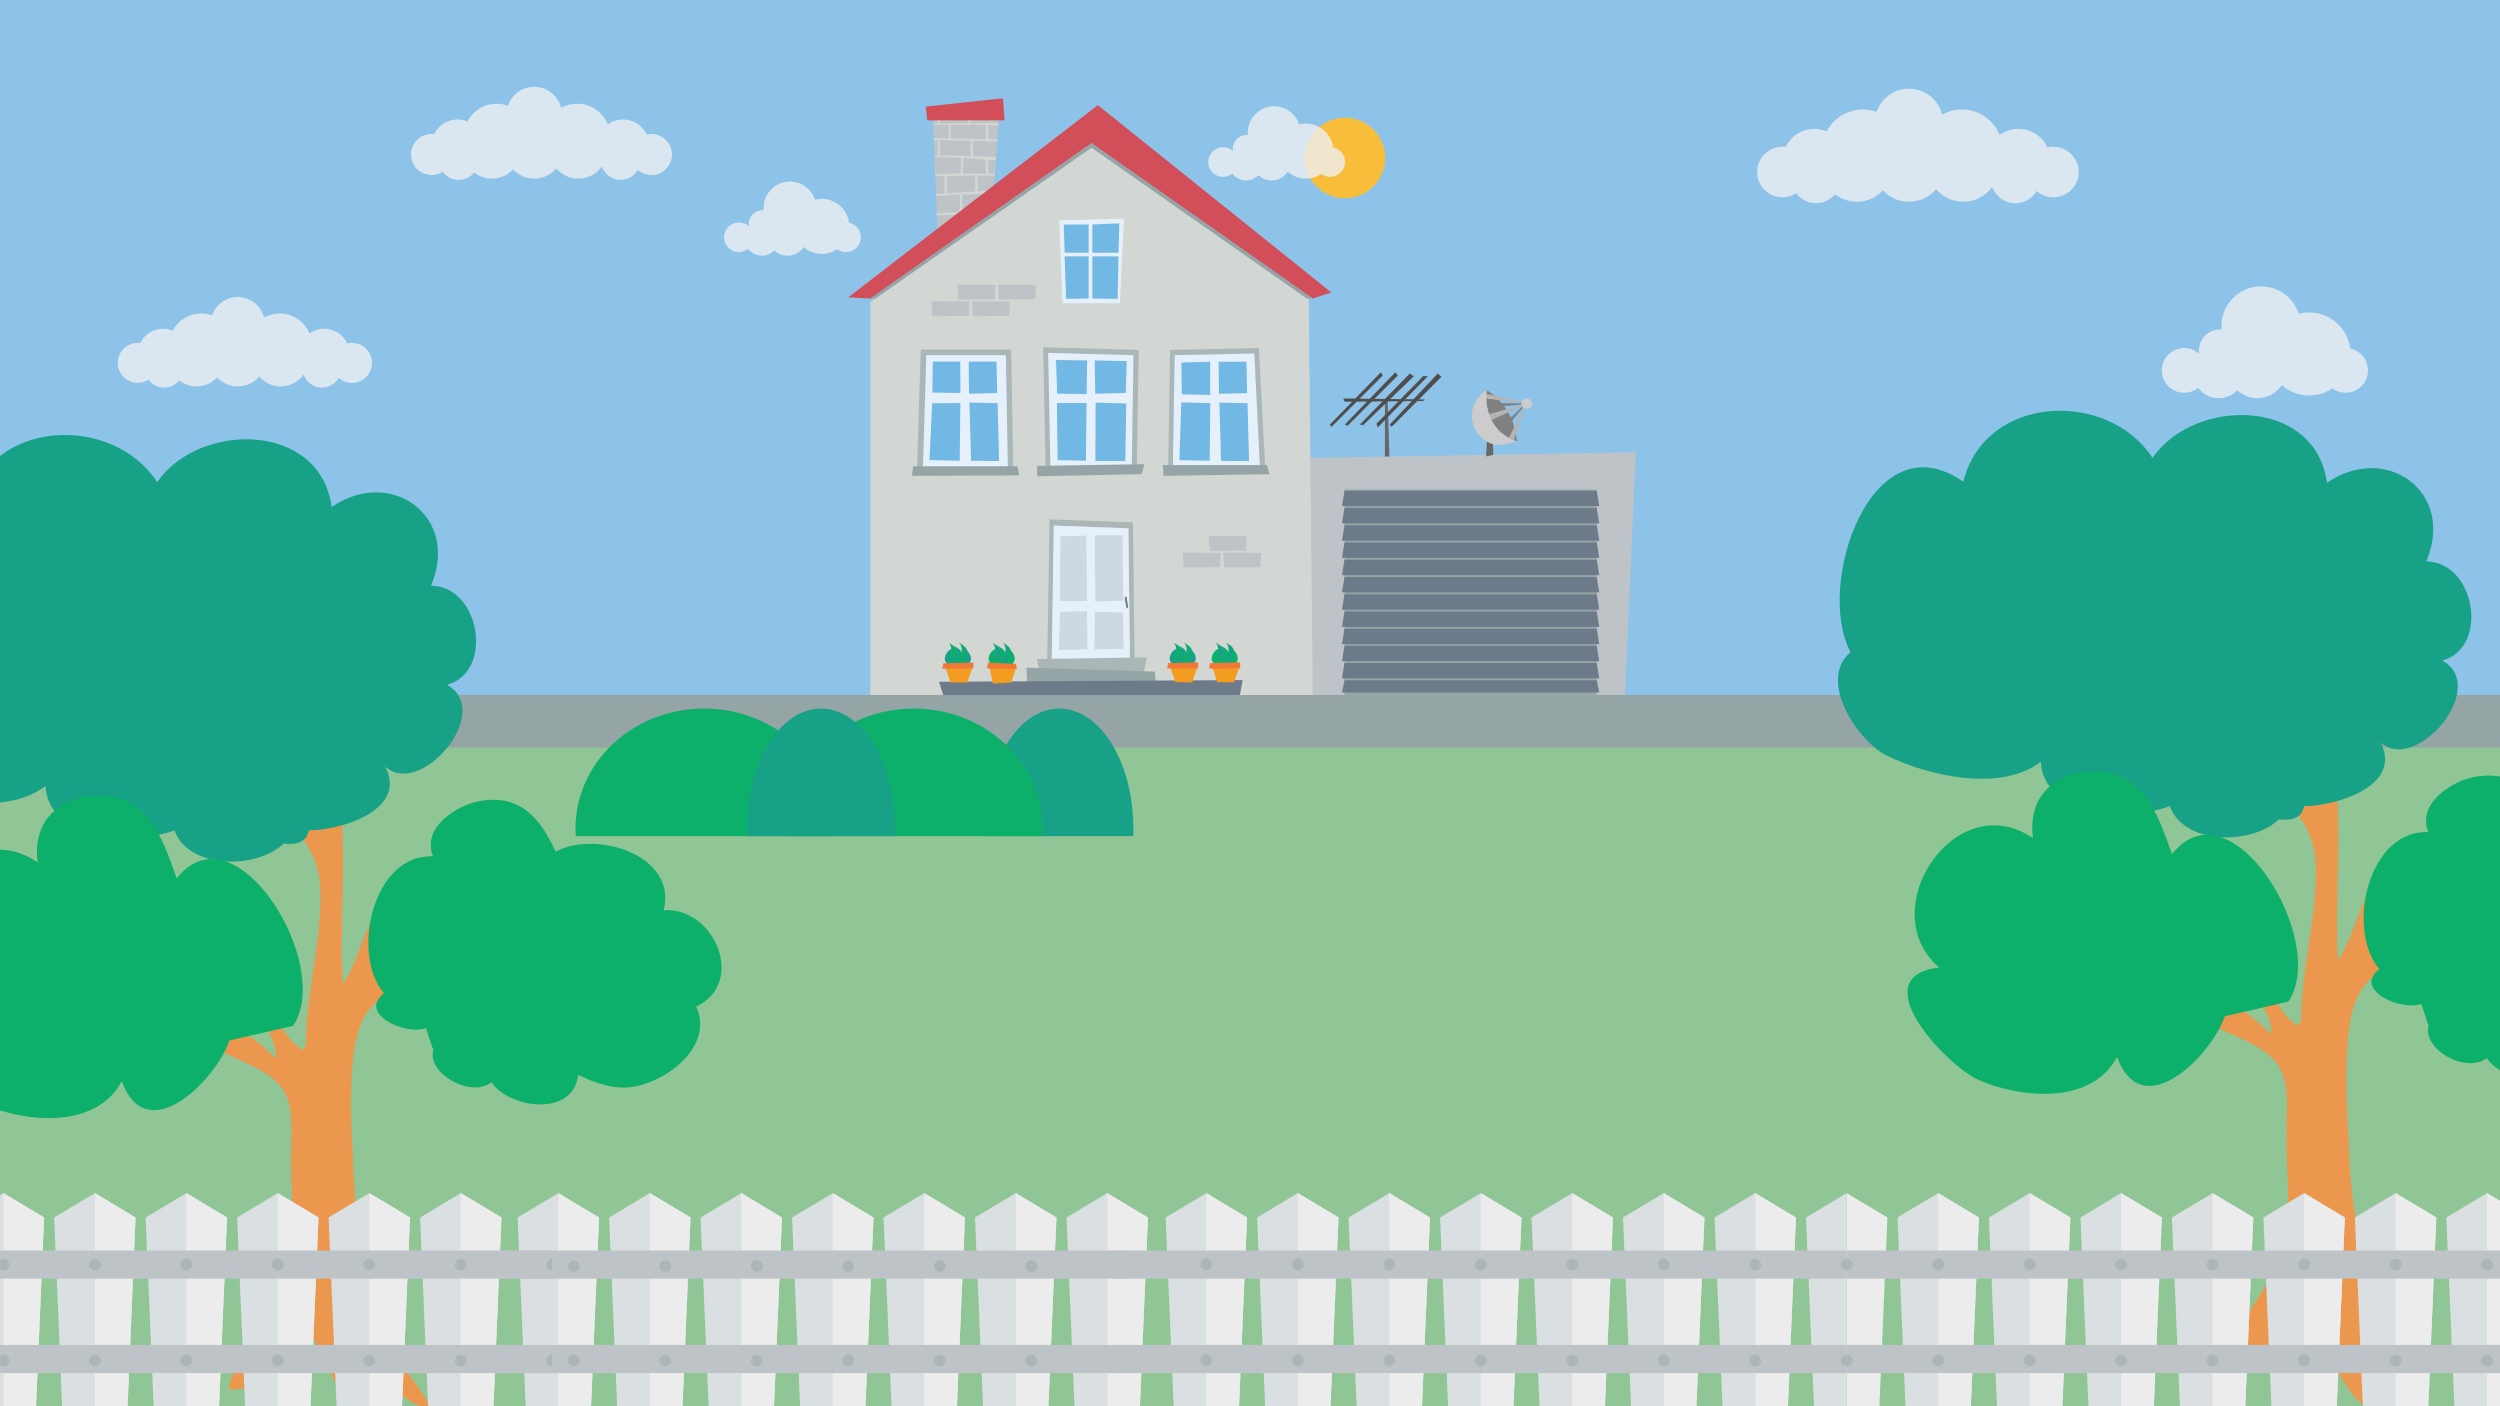 <?xml version="1.0" encoding="utf-8"?>
<!-- Generator: Adobe Illustrator 16.0.0, SVG Export Plug-In . SVG Version: 6.00 Build 0)  -->
<!DOCTYPE svg PUBLIC "-//W3C//DTD SVG 1.1//EN" "http://www.w3.org/Graphics/SVG/1.1/DTD/svg11.dtd">
<svg version="1.1" xmlns="http://www.w3.org/2000/svg" xmlns:xlink="http://www.w3.org/1999/xlink" x="0px" y="0px" width="1920px"
	 height="1080px" viewBox="0 0 1920 1080" enable-background="new 0 0 1920 1080" xml:space="preserve">
<g id="Layer_1">
</g>
<g id="Layer_2">
	<rect x="-8.278" y="-15.236" fill="#8DC2E9" width="1943.195" height="1119.112"/>
	<rect x="-8.278" y="544.32" fill="#90C695" width="1938.278" height="550.68"/>
	<g>
		<polygon fill="#676767" points="1067.334,359.81 1063.615,358.106 1063.615,307.203 1065.743,307.203 		"/>
		<polygon fill="#4E4E4E" points="1060.516,285.914 1062.022,288.377 1022.547,327.854 1021.36,326.03 		"/>
		<polygon fill="#4E4E4E" points="1071.602,285.914 1073.518,288.377 1034.871,327.022 1032.854,326.03 		"/>
		<polygon fill="#4E4E4E" points="1082.781,286.871 1085.763,288.994 1046.916,326.508 1044.346,326.03 		"/>
		<polygon fill="#4E4E4E" points="1093.117,288.786 1096.504,288.994 1058.075,328.29 1057.116,325.413 		"/>
		<polygon fill="#4E4E4E" points="1094.178,306.763 1092.899,307.968 1032.728,308.538 1031.666,306.032 		"/>
		<polygon fill="#4E4E4E" points="1104.188,286.871 1107.01,289.367 1068.725,327.854 1067.334,326.03 		"/>
	</g>
	<g>
		<polygon fill="#BDC3C7" points="1256.339,347.245 1001.971,351.716 1007.787,533.736 1248.033,533.736 		"/>
		<rect x="1032.559" y="375.998" fill="#95A5A6" width="193.75" height="157.738"/>
		<polygon fill="#6C7A89" points="1228.227,388.718 1030.643,388.718 1032.559,376.941 1226.309,376.941 		"/>
		<polygon fill="#6C7A89" points="1228.227,401.966 1030.643,401.966 1032.559,390.189 1226.309,390.189 		"/>
		<polygon fill="#6C7A89" points="1228.227,415.213 1030.643,415.213 1032.559,403.438 1226.309,403.438 		"/>
		<polygon fill="#6C7A89" points="1228.227,428.46 1030.643,428.46 1032.559,416.686 1226.309,416.686 		"/>
		<polygon fill="#6C7A89" points="1228.227,441.709 1030.643,441.709 1032.559,429.935 1226.309,429.935 		"/>
		<polygon fill="#6C7A89" points="1228.227,454.955 1030.643,454.955 1032.559,443.182 1226.309,443.182 		"/>
		<polygon fill="#6C7A89" points="1228.227,468.203 1030.643,468.203 1032.559,456.429 1226.309,456.429 		"/>
		<polygon fill="#6C7A89" points="1228.227,481.452 1030.643,481.452 1032.559,469.676 1226.309,469.676 		"/>
		<polygon fill="#6C7A89" points="1228.227,494.7 1030.643,494.7 1032.559,482.924 1226.309,482.924 		"/>
		<polygon fill="#6C7A89" points="1228.227,507.776 1030.643,507.776 1032.559,496 1226.309,496 		"/>
		<polygon fill="#6C7A89" points="1228.227,521.023 1030.643,521.023 1032.559,509.248 1226.309,509.248 		"/>
		<polygon fill="#6C7A89" points="1228.227,531.819 1030.643,531.819 1032.559,522.495 1226.309,522.495 		"/>
	</g>
	<g>
		<polygon fill="#818181" points="1170.638,311.873 1152.01,334.186 1149.184,331.127 1169.84,311.571 		"/>
		<path fill="none" d="M1141.72,299.602c0,0-4.714,29.667,23.179,39.506l-0.863,5.475l-14.603-1.291l-2.823-2.113l-4.707-2.082
			l-7.578-2.395l-8.2-12.992l7.775-19.381l6.495-6.1h1.382L1141.72,299.602z"/>
		<polygon fill="#818181" points="1170.921,309.809 1140.09,309.44 1140.828,313.064 1170.104,310.626 		"/>
		<polygon fill="#676767" points="1141.352,350.545 1146.783,349.324 1146.609,341.178 1141.902,339.096 		"/>
		<path fill="#818181" d="M1164.898,339.107c-1.59-27.944-23.179-39.506-23.179-39.506S1137.006,329.268,1164.898,339.107z"/>
		<polygon fill="#B4B4B4" points="1171.596,312.315 1162.118,339.096 1158.39,337.234 1170.744,312.315 		"/>
		<polygon fill="#B4B4B4" points="1140.421,318.934 1169.596,310.811 1169.932,311.373 1142.441,323.938 		"/>
		<polygon fill="#B4B4B4" points="1170.638,308.802 1140.5,302.306 1140.5,306.003 1169.999,309.44 		"/>
		<path fill="#CDCCCC" d="M1164.898,339.107c-27.893-9.839-23.179-39.506-23.179-39.506c-10.915,6.393-14.57,20.429-8.165,31.342
			c0.188,0.311,0.441,0.561,0.629,0.863c1.298,2.083,2.977,3.677,2.977,3.677c1.43,1.429,3.022,2.625,4.742,3.613l4.707,2.082
			C1152.523,342.993,1164.898,339.107,1164.898,339.107z"/>
		<path fill="#CDCCCC" d="M1176.6,310.05c0,2.235-1.813,4.047-4.044,4.047c-2.234,0-4.049-1.812-4.049-4.047
			c0-2.234,1.814-4.047,4.049-4.047C1174.787,306.003,1176.6,307.816,1176.6,310.05z"/>
	</g>
	<rect x="-8.278" y="533.736" fill="#95A5A6" width="1943.196" height="40.428"/>
	<g>
		<g>
			<defs>
				<polygon id="XMLID_1_" points="720.177,181.544 716.35,88.087 767.301,88.087 763.201,147.466 				"/>
			</defs>
			<use xlink:href="#XMLID_1_"  overflow="visible" fill="#BDC3C7"/>
			<clipPath id="XMLID_3_">
				<use xlink:href="#XMLID_1_"  overflow="visible"/>
			</clipPath>
			<g clip-path="url(#XMLID_3_)">
				<path fill="#D2D7D4" d="M734.31,164.945l4.593-3.255c0.438-1.917,0.24-4.27,0.268-5.636c0.036-1.608,0.309-4.825-0.57-6.683
					c0.292-0.007,0.59-0.03,0.879-0.039c5.742-0.114,11.434-0.14,17.306-0.314l3.727-2.642c-3.19,0.11-6.181,0.315-9.363,0.537
					c-0.008-2.322-0.239-4.675-0.26-7.001c-0.013-1.673,0.058-3.408-0.391-5.02c5.204-0.002,10.409-0.016,15.616-0.102
					c0.395-0.013,0.794-0.009,1.186-0.009v-1.586c-2.763,0.061-5.536,0.101-8.309,0.107c0.034-2.175,0-4.354-0.056-6.527
					c-0.037-1.324,0.047-2.79-0.274-4.107c2.892,0.16,5.782,0.227,8.64,0.149v-2.414c-6.664-0.133-13.342-0.133-20.011-0.423
					c-0.053-3.89,0.016-7.835-0.201-11.714c-0.005-0.076-0.044-0.114-0.064-0.178c6.793,0.13,13.528,0.485,20.277,0.958v-1.926
					c-2.669-0.208-5.351-0.356-8.037-0.43c-0.039-1.928-0.196-3.854-0.354-5.772c-0.131-1.586-0.131-3.226-0.433-4.796
					c2.948,0.083,5.884,0.17,8.824,0.249v-1.757c-6.813-0.342-13.821,0.166-20.408,0.136c-0.386,0-0.772,0-1.158,0
					c0-0.006,0.005-0.006,0.005-0.018c-0.168-1.269-0.347-2.536-0.436-3.808c-0.019-0.202-0.019-0.41-0.026-0.614h-1.774
					c-0.019,1.514,0.171,3.073,0.42,4.437c-7.397-0.021-14.814,0-22.208,0.308c0.025-0.088,0.058-0.182,0.048-0.289
					c-0.056-1.237-0.228-2.463-0.376-3.686c-0.029-0.255-0.056-0.509-0.085-0.771h-1.634c0.044,1.504,0.393,3.109,0.453,4.457
					c0.005,0.146,0.048,0.261,0.101,0.366c-1.293,0.063-2.581,0.142-3.874,0.214v0.508c4.138,0.196,8.29,0.217,12.444,0.144
					c-0.386,3.299-0.221,6.847-0.221,10.183c-4.091-0.102-8.18-0.137-12.223-0.008v1.641c1.304-0.013,2.608-0.085,3.784-0.085
					c-0.109,1.764,0.075,3.579,0.058,5.34c-0.016,2.173-0.157,4.345-0.147,6.52c-1.238,0.078-2.466,0.182-3.694,0.286v0.979
					c1.446-0.061,2.902-0.096,4.352-0.117c0.045,0.009,0.084,0.009,0.133,0c5.725-0.055,11.453,0.17,17.179,0.505
					c-0.137,1.464,0.152,3.197,0.07,4.644c-0.124,2.384-0.405,4.76-0.509,7.146c-0.006,0.079,0.02,0.148,0.035,0.217
					c-7.094,0.019-14.19,0.167-21.259,0.667v1.246c3.047,0.041,6.094,0.046,9.145,0.017c-0.24,2.134,0.112,4.482,0.065,6.605
					c-0.045,2.22-0.366,4.519-0.146,6.737c-3.019,0.245-6.046,0.489-9.064,0.706v1.374c6.885-0.175,13.783-0.905,20.659-1.177
					c-0.019,0.706,0.139,1.439,0.184,2.13c0.101,1.494,0.108,2.994,0.077,4.5c-0.04,1.499-0.16,2.999-0.33,4.491
					c-0.089,0.785-0.375,1.585-0.337,2.36c-6.758,0.261-13.512,0.708-20.253,1.188v1.564c3.449-0.257,6.905-0.437,10.368-0.566
					C729.306,164.996,731.708,164.962,734.31,164.945z M757.042,122.585c-0.17,1.362,0.07,2.846,0.101,4.19
					c0.049,2.178,0.038,4.356,0.07,6.533c-5.965,0.004-11.935-0.066-17.902-0.066c0.023-0.066,0.05-0.133,0.053-0.21
					c0.109-2.583,0.455-5.14,0.51-7.726c0.02-0.828,0.136-2.774-0.359-3.98c1.604,0.101,3.206,0.198,4.809,0.303
					C748.445,121.903,752.729,122.306,757.042,122.585z M744.835,95.804c4.18,0.056,8.367,0.17,12.553,0.285
					c-0.592,3.33,0.082,7.171,0.217,10.56c-4.199-0.083-8.381-0.067-12.493-0.083c-4.985-0.013-10.065-0.206-15.142-0.348
					c0.076-3.28,0.643-7.041-0.14-10.23C734.841,95.895,739.846,95.747,744.835,95.804z M721.537,119.52
					c0.163-3.683,0.899-8.221-0.29-11.78c6.604,0.222,13.195,0.272,19.805,0.266c1.561-0.005,3.107,0.042,4.655,0.072l-0.005,0.004
					c-0.79,3.796-0.216,7.978-0.143,11.832c-0.414-0.023-0.826-0.023-1.236-0.042C736.707,119.417,729.116,119.155,721.537,119.52z
					 M727.147,148.393c0.283-2.169,0.228-4.437,0.291-6.608c0.06-2.02,0.281-4.603-0.447-6.613c6.816-0.089,13.641-0.27,20.446-0.26
					c0.587,0,1.166-0.01,1.741-0.01c-0.373,1.949-0.214,4.061-0.236,6.018c-0.024,2.016-0.08,4.132,0.342,6.126
					c-2.621,0.176-5.229,0.344-7.792,0.445C736.696,147.666,731.917,148.019,727.147,148.393z"/>
			</g>
		</g>
		<polygon fill="#D2D7D4" points="838.308,110.006 668.421,231.994 668.421,533.736 1008.193,533.736 1005.149,229.04 		"/>
		<polygon fill="#D24E58" points="668.421,229.308 651.469,228.367 843.145,80.778 1022.36,224.534 1008.193,229.308 
			838.308,110.006 		"/>
		<polygon fill="#D24E58" points="770.229,75.479 711.019,81.867 712.097,92.436 771.553,92.436 		"/>
		<polygon fill="#95A5A6" points="668.421,229.308 672.243,229.308 838.308,113.444 1003.608,229.308 1008.193,229.308 
			838.308,110.006 		"/>
		<g>
			<polygon fill="#72B8E5" points="859.27,229.703 817.348,229.703 815.381,172.174 860.108,170.682 			"/>
			<path fill="#E5F0FA" d="M813.464,169.297l2.557,63.575h44.087l3.088-64.961L813.464,169.297z M858.978,194.096h-20.079v-21.705
				l20.783-0.858L858.978,194.096z M836.07,172.391v21.705h-18.433l-0.658-21.604L836.07,172.391z M817.637,196.924h18.433v32.383
				l-17.334,0.209L817.637,196.924z M838.899,229.308v-32.383h20.079l-0.626,32.593L838.899,229.308z"/>
		</g>
		<g>
			<polygon fill="#ABB7B7" points="778.244,363.202 704.133,364.831 707.125,268.519 776.562,268.519 			"/>
			<polygon fill="#72B8E5" points="774.025,359.098 708.75,360.585 711.391,272.762 772.544,272.762 			"/>
			<path fill="#E5F0FA" d="M772.544,272.762h-61.153l-2.641,87.824l65.275-1.488L772.544,272.762z M716.35,277.727h21.135
				l0.094,24.138l-21.499-0.402L716.35,277.727z M713.829,353.349l2.063-43.662l21.653-0.129l-0.477,44.275L713.829,353.349z
				 M767.301,354.076l-21.493-0.197l-1.323-44.709l21.66,0.388L767.301,354.076z M765.842,301.865l-21.629,0.526l-0.266-24.665
				h21.365L765.842,301.865z"/>
		</g>
		<g>
			<polygon fill="#ABB7B7" points="971.844,361.306 897.015,364.666 898.611,268.715 966.795,267.291 			"/>
			<polygon fill="#72B8E5" points="967.877,363.347 900.715,360.585 902.146,272.762 963.348,271.458 			"/>
			<path fill="#E5F0FA" d="M963.348,271.458l-61.201,1.304l-1.431,87.824l67.162,2.761L963.348,271.458z M907.298,278.42
				l22.158-0.63l-0.077,25.575l-21.769-0.533L907.298,278.42z M905.79,353.411l1.466-44.384l22.255,0.59l-0.484,44.275
				L905.79,353.411z M959.261,354.14l-21.493-0.201l-1.322-44.706l21.655,0.389L959.261,354.14z M957.802,301.922l-21.623,0.535
				l-0.267-24.667h21.366L957.802,301.922z"/>
		</g>
		<g>
			<polygon fill="#ABB7B7" points="873.056,362.814 803.138,364.831 801.134,266.73 874.519,268.685 			"/>
			<polygon fill="#72B8E5" points="869.22,358.743 806.735,360.585 804.948,270.972 870.526,272.762 			"/>
			<path fill="#E5F0FA" d="M870.526,272.762l-65.578-1.79l1.787,89.613l62.485-1.843L870.526,272.762z M811.008,276.469
				l23.885,0.355l-0.354,25.835l-22.646-0.355L811.008,276.469z M812.251,353.383l-0.538-43.825h22.752l-0.482,44.275
				L812.251,353.383z M864.224,354.076h-22.96l0.146-44.906l23.565,0.743L864.224,354.076z M864.622,301.77l-23.486,0.622
				l-0.404-25.567l24.594,0.532L864.622,301.77z"/>
		</g>
		<g>
			<polygon fill="#ABB7B7" points="870.095,401.155 806.054,398.864 804.218,509.976 871.434,509.976 			"/>
			<polygon fill="#CDD8E2" points="866.581,405.78 809.349,403.685 807.712,505.451 867.776,503.419 			"/>
			<path fill="#E5F0FA" d="M866.581,405.78l-57.232-2.096l-1.636,106.292h60.064L866.581,405.78z M814.074,469.873l20.742-0.404
				l0.323,29.338l-21.876,0.404L814.074,469.873z M834.307,411.353l0.441,50.281h-20.839l0.494-49.769L834.307,411.353z
				 M862.692,461.23l-21.585,0.844l-0.132-50.997h21.031L862.692,461.23z M863.013,498.203l-22.524,0.605l0.368-29.035l21.511,0.706
				L863.013,498.203z"/>
			<polygon fill="#6C7A89" points="863.72,458.978 865.112,458.001 866.501,466.585 865.112,467.098 			"/>
		</g>
		<polygon fill="#ABB7B7" points="878.478,516.406 798.255,515.075 796.212,506.154 880.875,504.817 		"/>
		<polygon fill="#95A5A6" points="887.693,524.405 788.925,524.405 788.226,512.732 886.942,515.767 		"/>
		<polygon fill="#6C7A89" points="952.183,533.736 724.437,533.736 721.136,523.595 954.354,522.317 		"/>
		<polygon fill="#95A5A6" points="876.642,364.188 796.532,365.774 796.532,357.788 878.956,356.51 		"/>
		<polygon fill="#95A5A6" points="782.795,365.135 700.371,365.455 701.332,358.106 781.442,358.106 		"/>
		<polygon fill="#95A5A6" points="974.989,364.188 893.652,365.455 892.963,357.147 973.074,357.147 		"/>
		<polygon fill="#BDC3C7" points="957.537,411.824 928.275,411.596 929.068,423.059 956.955,422.823 		"/>
		<polygon fill="#BDC3C7" points="937.606,424.604 908.342,424.375 909.137,435.838 937.025,435.603 		"/>
		<polygon fill="#BDC3C7" points="764.534,218.822 735.27,218.592 736.067,230.055 763.951,229.819 		"/>
		<polygon fill="#BDC3C7" points="795.63,218.822 766.365,218.592 767.162,230.055 795.048,229.819 		"/>
		<polygon fill="#BDC3C7" points="775.61,231.6 746.344,231.371 747.142,242.834 775.026,242.598 		"/>
		<polygon fill="#BDC3C7" points="744.603,231.6 715.339,231.371 716.136,242.834 744.021,242.598 		"/>
		<g>
			<g>
				<path fill="#0DB06A" d="M728.957,510.521c-1.646-0.477-1.684-3.163-1.091-4.377c0.544-1.108,1.376-2.007,1.938-3.138
					c1.485-3.004,1.069-6.814-1.082-9.38c1.558,1.181,3.328,1.845,4.603,3.339c1.271,1.49,2.112,3.556,2.126,5.508
					c0.021,2.801-4.308,5.367-2.557,8.161c-1.359,0.169-2.736,0.471-4.063,0.718c-0.023-0.213-0.052-0.472-0.017-0.688
					L728.957,510.521z"/>
				<path fill="#17A186" d="M732.106,514.188c1.645-0.475,1.685-3.164,1.09-4.378c-0.543-1.11-1.379-2.007-1.938-3.137
					c-1.487-3.002-1.068-6.814,1.081-9.38c-1.558,1.181-3.328,1.843-4.604,3.34c-1.271,1.49-2.112,3.554-2.126,5.506
					c-0.021,2.799,4.31,5.368,2.558,8.162c1.36,0.168,2.735,0.471,4.062,0.716c0.024-0.213,0.054-0.473,0.019-0.688L732.106,514.188
					z"/>
				<path fill="#17A186" d="M732.924,512.851c-1.645-0.477-1.685-3.165-1.089-4.377c0.545-1.11,1.377-2.01,1.936-3.14
					c1.487-3.001,1.07-6.811-1.08-9.379c1.557,1.181,3.328,1.845,4.603,3.34c1.272,1.489,2.111,3.556,2.126,5.508
					c0.021,2.801-4.307,5.367-2.557,8.161c-1.36,0.168-2.736,0.471-4.061,0.717c-0.025-0.214-0.053-0.474-0.019-0.688
					L732.924,512.851z"/>
				<path fill="#0DB06A" d="M736.893,510.521c-1.644-0.477-1.684-3.163-1.09-4.377c0.544-1.108,1.378-2.007,1.937-3.138
					c1.486-3.004,1.069-6.814-1.079-9.38c1.556,1.181,3.326,1.845,4.601,3.339c1.272,1.49,2.112,3.556,2.128,5.508
					c0.021,2.801-4.308,5.367-2.557,8.161c-1.359,0.169-2.737,0.471-4.063,0.718c-0.023-0.213-0.052-0.472-0.019-0.688
					L736.893,510.521z"/>
				<path fill="#17A186" d="M739.226,514.188c-1.646-0.475-1.683-3.164-1.09-4.378c0.543-1.11,1.378-2.007,1.937-3.137
					c1.487-3.002,1.069-6.814-1.079-9.38c1.557,1.181,3.326,1.843,4.603,3.34c1.271,1.49,2.111,3.554,2.125,5.506
					c0.023,2.799-4.308,5.368-2.556,8.162c-1.36,0.168-2.737,0.471-4.061,0.716c-0.024-0.213-0.055-0.473-0.019-0.688
					L739.226,514.188z"/>
				<polygon fill="#F29D1F" points="726.247,513.051 729.926,524.011 742.889,524.25 746.568,513.291 				"/>
				<polygon fill="#F17936" points="747.493,513.452 723.691,513.611 724.437,509.41 747.596,508.85 				"/>
			</g>
		</g>
		<g>
			<g>
				<path fill="#17A186" d="M933.888,510.369c-1.644-0.477-1.681-3.165-1.088-4.377c0.543-1.11,1.378-2.007,1.938-3.14
					c1.484-3.002,1.07-6.813-1.082-9.378c1.559,1.181,3.331,1.844,4.603,3.338c1.274,1.489,2.113,3.555,2.129,5.508
					c0.021,2.8-4.31,5.368-2.558,8.162c-1.36,0.167-2.736,0.47-4.063,0.716c-0.023-0.214-0.05-0.472-0.018-0.689L933.888,510.369z"
					/>
				<path fill="#0DB06A" d="M937.039,514.035c1.645-0.476,1.684-3.164,1.092-4.376c-0.544-1.11-1.377-2.009-1.938-3.139
					c-1.487-3.002-1.067-6.814,1.081-9.38c-1.559,1.181-3.327,1.844-4.604,3.34c-1.271,1.491-2.11,3.556-2.124,5.508
					c-0.024,2.799,4.308,5.368,2.554,8.161c1.363,0.167,2.737,0.47,4.064,0.716c0.025-0.212,0.054-0.471,0.018-0.688
					L937.039,514.035z"/>
				<path fill="#0DB06A" d="M937.859,512.698c-1.645-0.476-1.684-3.164-1.091-4.376c0.543-1.11,1.379-2.01,1.938-3.139
					c1.486-3.003,1.07-6.814-1.079-9.38c1.557,1.181,3.326,1.844,4.604,3.339c1.27,1.49,2.11,3.553,2.124,5.507
					c0.025,2.8-4.307,5.369-2.555,8.162c-1.361,0.168-2.736,0.472-4.062,0.718c-0.027-0.215-0.056-0.474-0.019-0.691
					L937.859,512.698z"/>
				<path fill="#17A186" d="M941.828,510.369c-1.647-0.477-1.686-3.165-1.089-4.377c0.541-1.11,1.377-2.007,1.934-3.14
					c1.487-3.002,1.07-6.813-1.078-9.378c1.557,1.181,3.326,1.844,4.603,3.338c1.271,1.489,2.109,3.555,2.126,5.508
					c0.022,2.8-4.31,5.368-2.557,8.162c-1.359,0.167-2.737,0.47-4.064,0.716c-0.02-0.214-0.048-0.472-0.014-0.689L941.828,510.369z"
					/>
				<path fill="#0DB06A" d="M944.161,514.035c-1.646-0.476-1.687-3.164-1.093-4.376c0.545-1.11,1.38-2.009,1.939-3.139
					c1.486-3.002,1.068-6.814-1.081-9.38c1.556,1.181,3.326,1.844,4.604,3.34c1.268,1.491,2.108,3.556,2.125,5.508
					c0.022,2.799-4.309,5.368-2.556,8.161c-1.362,0.167-2.736,0.47-4.063,0.716c-0.024-0.212-0.053-0.471-0.017-0.688
					L944.161,514.035z"/>
				<polygon fill="#F29D1F" points="931.179,512.898 934.86,523.859 947.822,524.098 951.502,513.138 				"/>
				<polygon fill="#F17936" points="952.427,513.299 928.625,513.458 929.374,509.257 952.528,508.698 				"/>
			</g>
		</g>
		<g>
			<g>
				<path fill="#0DB06A" d="M901.654,510.369c-1.645-0.477-1.683-3.165-1.091-4.377c0.546-1.11,1.379-2.007,1.938-3.14
					c1.486-3.002,1.071-6.813-1.079-9.378c1.559,1.181,3.328,1.844,4.603,3.338c1.271,1.489,2.112,3.555,2.129,5.508
					c0.02,2.8-4.311,5.368-2.559,8.162c-1.361,0.167-2.737,0.47-4.065,0.716c-0.021-0.214-0.053-0.472-0.015-0.689L901.654,510.369z
					"/>
				<path fill="#17A186" d="M904.804,514.035c1.644-0.476,1.683-3.164,1.09-4.376c-0.543-1.11-1.378-2.009-1.94-3.139
					c-1.485-3.002-1.065-6.814,1.082-9.38c-1.557,1.181-3.327,1.844-4.604,3.34c-1.269,1.491-2.109,3.556-2.125,5.508
					c-0.021,2.799,4.308,5.368,2.559,8.161c1.357,0.167,2.734,0.47,4.06,0.716c0.025-0.212,0.055-0.471,0.02-0.688L904.804,514.035z
					"/>
				<path fill="#17A186" d="M905.622,512.698c-1.645-0.476-1.685-3.164-1.09-4.376c0.544-1.11,1.378-2.01,1.938-3.139
					c1.485-3.003,1.069-6.814-1.081-9.38c1.558,1.181,3.328,1.844,4.604,3.339c1.271,1.49,2.112,3.553,2.128,5.507
					c0.023,2.8-4.309,5.369-2.558,8.162c-1.361,0.168-2.736,0.472-4.062,0.718c-0.024-0.215-0.052-0.474-0.019-0.691
					L905.622,512.698z"/>
				<path fill="#0DB06A" d="M909.59,510.369c-1.644-0.477-1.683-3.165-1.088-4.377c0.542-1.11,1.376-2.007,1.936-3.14
					c1.488-3.002,1.071-6.813-1.079-9.378c1.557,1.181,3.327,1.844,4.602,3.338c1.272,1.489,2.112,3.555,2.128,5.508
					c0.02,2.8-4.309,5.368-2.556,8.162c-1.362,0.167-2.739,0.47-4.064,0.716c-0.023-0.214-0.053-0.472-0.019-0.689L909.59,510.369z"
					/>
				<path fill="#17A186" d="M911.925,514.035c-1.646-0.476-1.687-3.164-1.089-4.376c0.541-1.11,1.377-2.009,1.934-3.139
					c1.487-3.002,1.07-6.814-1.079-9.38c1.559,1.181,3.328,1.844,4.603,3.34c1.272,1.491,2.112,3.556,2.126,5.508
					c0.023,2.799-4.308,5.368-2.556,8.161c-1.359,0.167-2.736,0.47-4.06,0.716c-0.026-0.212-0.056-0.471-0.018-0.688
					L911.925,514.035z"/>
				<polygon fill="#F29D1F" points="898.943,512.898 902.624,523.859 915.585,524.098 919.264,513.138 				"/>
				<polygon fill="#F17936" points="920.19,513.299 896.39,513.458 897.135,509.257 920.294,508.698 				"/>
			</g>
		</g>
		<g>
			<g>
				<path fill="#17A186" d="M762.607,510.521c-1.646-0.477-1.685-3.163-1.091-4.377c0.544-1.108,1.376-2.007,1.938-3.138
					c1.486-3.004,1.069-6.814-1.081-9.38c1.557,1.181,3.327,1.845,4.602,3.339c1.272,1.49,2.112,3.556,2.127,5.508
					c0.021,2.801-4.308,5.367-2.558,8.161c-1.359,0.169-2.736,0.471-4.062,0.718c-0.022-0.213-0.053-0.472-0.019-0.688
					L762.607,510.521z"/>
				<path fill="#0DB06A" d="M765.757,514.188c1.644-0.475,1.684-3.164,1.09-4.378c-0.543-1.11-1.378-2.007-1.938-3.137
					c-1.487-3.002-1.068-6.814,1.081-9.38c-1.557,1.181-3.329,1.843-4.604,3.34c-1.271,1.49-2.111,3.554-2.126,5.506
					c-0.021,2.799,4.309,5.368,2.557,8.162c1.361,0.168,2.736,0.471,4.063,0.716c0.023-0.213,0.054-0.473,0.019-0.688
					L765.757,514.188z"/>
				<path fill="#0DB06A" d="M766.576,512.851c-1.646-0.477-1.686-3.165-1.09-4.377c0.544-1.11,1.377-2.01,1.937-3.14
					c1.485-3.001,1.069-6.811-1.081-9.379c1.556,1.181,3.327,1.845,4.603,3.34c1.271,1.489,2.111,3.556,2.127,5.508
					c0.021,2.801-4.308,5.367-2.558,8.161c-1.36,0.168-2.736,0.471-4.062,0.717c-0.024-0.214-0.053-0.474-0.018-0.688
					L766.576,512.851z"/>
				<path fill="#17A186" d="M770.544,510.521c-1.646-0.477-1.685-3.163-1.091-4.377c0.544-1.108,1.377-2.007,1.937-3.138
					c1.486-3.004,1.07-6.814-1.08-9.38c1.556,1.181,3.327,1.845,4.602,3.339c1.272,1.49,2.111,3.556,2.126,5.508
					c0.023,2.801-4.308,5.367-2.556,8.161c-1.358,0.169-2.736,0.471-4.062,0.718c-0.023-0.213-0.053-0.472-0.019-0.688
					L770.544,510.521z"/>
				<path fill="#0DB06A" d="M772.877,514.188c-1.646-0.475-1.683-3.164-1.091-4.378c0.544-1.11,1.379-2.007,1.936-3.137
					c1.488-3.002,1.069-6.814-1.08-9.38c1.559,1.181,3.327,1.843,4.604,3.34c1.271,1.49,2.11,3.554,2.125,5.506
					c0.023,2.799-4.308,5.368-2.556,8.162c-1.36,0.168-2.737,0.471-4.062,0.716c-0.024-0.213-0.054-0.473-0.019-0.688
					L772.877,514.188z"/>
				<polygon fill="#F29D1F" points="759.792,511.988 762.56,524.979 776.538,524.25 780.219,513.291 				"/>
				<polygon fill="#F17936" points="781.091,513.797 758.088,513.291 758.621,508.899 780.239,509.858 				"/>
			</g>
		</g>
		<polygon fill="#BDC3C7" points="968.612,424.604 939.346,424.375 940.144,435.838 968.031,435.603 		"/>
	</g>
	<g opacity="0.8">
		<path fill="#EDF0F1" d="M1547.844,156.108c6.978,0,13.056-3.8,16.318-9.434c3.422,3.018,7.904,4.862,12.827,4.862
			c10.731,0,19.431-8.699,19.431-19.431c0-2.61-0.522-5.099-1.457-7.372c-2.904-7.073-9.854-12.059-17.974-12.059
			c-1.575,0-3.101,0.208-4.569,0.562c-3.895-8.423-12.399-14.279-22.291-14.279c-5.247,0-10.101,1.659-14.091,4.461
			c-0.091,0.062-0.177,0.13-0.266,0.195c-0.229-0.558-0.492-1.095-0.753-1.639c-5.064-10.564-15.828-17.875-28.325-17.875
			c-5.097,0-9.896,1.239-14.15,3.392c-0.319,0.163-0.647,0.307-0.958,0.479c-0.391-1.547-0.907-3.04-1.556-4.463
			c-4.143-9.083-13.278-15.41-23.912-15.41c-11.564,0-21.365,7.479-24.882,17.856c-3.304-1.178-6.845-1.853-10.553-1.853
			c-12.041,0-22.49,6.776-27.768,16.721c-2.892-1.196-6.056-1.863-9.379-1.863c-9.738,0-18.128,5.678-22.106,13.891
			c-0.811-0.103-1.631-0.173-2.469-0.173c-10.731,0-19.431,8.698-19.431,19.431c0,4.715,1.681,9.036,4.475,12.4
			c3.563,4.295,8.938,7.03,14.956,7.03c3.889,0,7.505-1.156,10.543-3.123c3.434,4.66,8.942,7.695,15.175,7.695
			c5.895,0,11.152-2.703,14.611-6.938c4.648,3.618,10.475,5.795,16.821,5.795c7.899,0,14.997-3.357,20.002-8.7
			c5.007,5.343,12.103,8.7,20.002,8.7c8.358,0,15.829-3.75,20.86-9.644c5.029,5.894,12.501,9.644,20.858,9.644
			c9.168,0,17.267-4.514,22.246-11.424c0.678,1.905,1.645,3.67,2.86,5.24c0.147,0.188,0.287,0.382,0.442,0.568
			C1536.843,153.478,1542.035,156.108,1547.844,156.108z"/>
	</g>
	<g opacity="0.8">
		<path fill="#EDF0F1" d="M1677.442,301.648c4.064,0,7.794-1.419,10.735-3.777c3.611,4.815,9.348,7.944,15.827,7.944
			c5.636,0,10.708-2.366,14.313-6.143c4.012,3.797,9.416,6.142,15.378,6.142c7.791,0,14.647-3.984,18.66-10.02
			c5.617,4.937,12.978,7.937,21.043,7.937c6.605,0,12.741-2.008,17.829-5.446c2.853,2.103,6.365,3.361,10.182,3.361
			c9.493,0,17.189-7.695,17.189-17.188c0-2.279-0.454-4.452-1.261-6.441c-2.113-5.221-6.711-9.167-12.335-10.365
			c-2.052-15.629-15.414-27.699-31.604-27.699c-2.734,0-5.389,0.345-7.921,0.992c-3.968-12.198-15.424-21.017-28.945-21.017
			c-16.813,0-30.444,13.629-30.444,30.443c0,0.943,0.05,1.875,0.134,2.8c-0.49-0.046-0.986-0.076-1.491-0.076
			c-7.591,0-13.93,5.31-15.537,12.416c-0.257,1.136-0.403,2.313-0.403,3.526c0,0.945,0.098,1.866,0.255,2.767
			c-0.321-0.296-0.651-0.58-0.996-0.852c-2.923-2.299-6.6-3.682-10.607-3.682c-9.493,0-17.189,7.696-17.189,17.189
			c0,4.2,1.51,8.044,4.012,11.03C1667.418,299.252,1672.149,301.648,1677.442,301.648z"/>
	</g>
	<g opacity="0.8">
		<path fill="#EDF0F1" d="M247.25,297.675c5.518,0,10.325-3.006,12.906-7.462c2.706,2.387,6.251,3.846,10.145,3.846
			c8.487,0,15.367-6.879,15.367-15.367c0-2.065-0.413-4.032-1.153-5.83c-2.296-5.595-7.792-9.538-14.214-9.538
			c-1.246,0-2.452,0.165-3.613,0.444c-3.081-6.661-9.808-11.292-17.63-11.292c-4.149,0-7.988,1.313-11.143,3.528
			c-0.072,0.05-0.14,0.104-0.21,0.155c-0.182-0.442-0.389-0.867-0.596-1.296c-4.005-8.354-12.518-14.137-22.401-14.137
			c-4.031,0-7.826,0.979-11.191,2.682c-0.252,0.129-0.513,0.242-0.758,0.378c-0.308-1.223-0.718-2.404-1.23-3.53
			c-3.276-7.183-10.501-12.188-18.911-12.188c-9.146,0-16.896,5.916-19.678,14.122c-2.613-0.932-5.414-1.465-8.346-1.465
			c-9.523,0-17.786,5.359-21.96,13.224c-2.287-0.947-4.789-1.475-7.418-1.475c-7.701,0-14.336,4.493-17.482,10.986
			c-0.641-0.081-1.29-0.138-1.953-0.138c-8.487,0-15.367,6.879-15.367,15.368c0,3.729,1.329,7.146,3.539,9.807
			c2.817,3.396,7.069,5.56,11.828,5.56c3.076,0,5.935-0.914,8.338-2.471c2.716,3.687,7.072,6.087,12.001,6.087
			c4.661,0,8.819-2.139,11.555-5.487c3.676,2.862,8.284,4.583,13.303,4.583c6.248,0,11.861-2.656,15.819-6.88
			c3.96,4.224,9.572,6.88,15.819,6.88c6.61,0,12.519-2.966,16.497-7.626c3.979,4.66,9.887,7.626,16.496,7.626
			c7.25,0,13.656-3.571,17.594-9.035c0.536,1.507,1.3,2.903,2.262,4.144c0.116,0.149,0.227,0.302,0.35,0.45
			C238.549,295.595,242.656,297.675,247.25,297.675z"/>
	</g>
	<g opacity="0.8">
		<path fill="#EDF0F1" d="M476.633,138.134c5.664,0,10.599-3.086,13.248-7.66c2.779,2.45,6.417,3.947,10.414,3.947
			c8.712,0,15.775-7.062,15.775-15.774c0-2.119-0.424-4.139-1.183-5.985c-2.358-5.743-7.999-9.791-14.592-9.791
			c-1.279,0-2.517,0.169-3.709,0.456c-3.163-6.838-10.068-11.593-18.098-11.593c-4.259,0-8.201,1.348-11.439,3.622
			c-0.074,0.051-0.144,0.106-0.216,0.16c-0.186-0.454-0.399-0.89-0.611-1.331c-4.112-8.577-12.85-14.513-22.998-14.513
			c-4.137,0-8.032,1.006-11.487,2.754c-0.26,0.131-0.526,0.248-0.778,0.388c-0.316-1.256-0.736-2.468-1.262-3.624
			c-3.364-7.374-10.78-12.512-19.413-12.512c-9.389,0-17.345,6.073-20.201,14.498c-2.683-0.956-5.557-1.504-8.568-1.504
			c-9.776,0-18.258,5.502-22.543,13.575c-2.348-0.971-4.916-1.514-7.615-1.514c-7.905,0-14.717,4.611-17.947,11.278
			c-0.658-0.083-1.324-0.141-2.004-0.141c-8.712,0-15.775,7.062-15.775,15.776c0,3.828,1.364,7.336,3.633,10.067
			c2.892,3.486,7.256,5.707,12.142,5.707c3.158,0,6.093-0.938,8.559-2.536c2.788,3.783,7.261,6.249,12.32,6.249
			c4.785,0,9.054-2.196,11.862-5.633c3.774,2.937,8.504,4.705,13.657,4.705c6.414,0,12.176-2.727,16.239-7.064
			c4.065,4.337,9.827,7.064,16.239,7.064c6.785,0,12.851-3.044,16.935-7.83c4.084,4.785,10.15,7.83,16.935,7.83
			c7.444,0,14.019-3.666,18.061-9.275c0.55,1.547,1.335,2.979,2.322,4.254c0.12,0.152,0.233,0.31,0.36,0.461
			C467.702,135.998,471.917,138.134,476.633,138.134z"/>
	</g>
	<g>
		<circle fill="#F8BE3A" cx="1032.935" cy="121.316" r="30.909"/>
		<g opacity="0.8">
			<path fill="#EDF0F1" d="M939.298,135.825c2.696,0,5.17-0.941,7.122-2.506c2.395,3.194,6.2,5.27,10.499,5.27
				c3.738,0,7.103-1.569,9.494-4.074c2.662,2.519,6.247,4.074,10.202,4.074c5.169,0,9.718-2.643,12.378-6.647
				c3.727,3.275,8.608,5.265,13.959,5.265c4.381,0,8.451-1.332,11.827-3.612c1.892,1.395,4.222,2.229,6.754,2.229
				c6.297,0,11.403-5.105,11.403-11.402c0-1.512-0.303-2.952-0.837-4.272c-1.402-3.464-4.452-6.082-8.183-6.876
				c-1.361-10.368-10.225-18.375-20.965-18.375c-1.814,0-3.574,0.23-5.254,0.658c-2.633-8.092-10.232-13.941-19.201-13.941
				c-11.154,0-20.196,9.04-20.196,20.194c0,0.626,0.033,1.245,0.089,1.858c-0.326-0.031-0.655-0.05-0.989-0.05
				c-5.037,0-9.241,3.522-10.307,8.236c-0.17,0.753-0.268,1.534-0.268,2.339c0,0.626,0.065,1.238,0.169,1.835
				c-0.213-0.197-0.431-0.386-0.66-0.565c-1.939-1.525-4.378-2.442-7.037-2.442c-6.298,0-11.402,5.105-11.402,11.402
				c0,2.786,1.001,5.335,2.661,7.316C932.648,134.234,935.787,135.825,939.298,135.825z"/>
		</g>
	</g>
	<g opacity="0.8">
		<path fill="#EDF0F1" d="M567.458,193.634c2.696,0,5.17-0.94,7.122-2.506c2.395,3.194,6.2,5.27,10.499,5.27
			c3.738,0,7.103-1.568,9.494-4.074c2.662,2.52,6.247,4.074,10.202,4.074c5.169,0,9.718-2.643,12.378-6.646
			c3.727,3.275,8.608,5.265,13.959,5.265c4.381,0,8.451-1.332,11.827-3.612c1.892,1.395,4.222,2.229,6.754,2.229
			c6.297,0,11.403-5.104,11.403-11.402c0-1.512-0.303-2.952-0.837-4.272c-1.402-3.463-4.452-6.082-8.183-6.875
			c-1.361-10.369-10.225-18.375-20.965-18.375c-1.814,0-3.574,0.23-5.254,0.658c-2.633-8.092-10.232-13.941-19.201-13.941
			c-11.154,0-20.196,9.04-20.196,20.194c0,0.626,0.033,1.245,0.089,1.858c-0.326-0.031-0.655-0.051-0.989-0.051
			c-5.037,0-9.241,3.522-10.307,8.236c-0.17,0.753-0.268,1.533-0.268,2.339c0,0.626,0.065,1.237,0.169,1.835
			c-0.213-0.196-0.431-0.385-0.66-0.564c-1.939-1.525-4.378-2.442-7.037-2.442c-6.298,0-11.402,5.104-11.402,11.401
			c0,2.787,1.001,5.336,2.661,7.316C560.809,192.044,563.947,193.634,567.458,193.634z"/>
	</g>
	<g>
		<g>
			<path fill="#17A186" d="M756.808,642.148c-0.075-1.967-0.115-3.938-0.115-5.932c0-50.832,25.449-92.037,56.854-92.037
				c31.406,0,56.861,41.205,56.861,92.037c0,1.993-0.045,3.965-0.121,5.932H756.808z"/>
		</g>
		<g>
			<path fill="#0DB06A" d="M603.227,642.148c-0.13-1.967-0.199-3.938-0.199-5.932c0-50.832,44.216-92.037,98.776-92.037
				c54.566,0,98.793,41.205,98.793,92.037c0,1.993-0.079,3.965-0.21,5.932H603.227z"/>
		</g>
		<g>
			<path fill="#0DB06A" d="M442.185,642.148c-0.13-1.967-0.199-3.938-0.199-5.932c0-50.832,44.216-92.037,98.776-92.037
				c54.566,0,98.793,41.205,98.793,92.037c0,1.993-0.079,3.965-0.21,5.932H442.185z"/>
		</g>
		<g>
			<path fill="#17A186" d="M573.801,642.148c-0.075-1.967-0.115-3.938-0.115-5.932c0-50.832,25.45-92.037,56.853-92.037
				c31.406,0,56.862,41.205,56.862,92.037c0,1.993-0.046,3.965-0.121,5.932H573.801z"/>
		</g>
	</g>
	<g>
		<path fill="#EC974E" d="M1767.213,783.406c0.222-40.34,12.485-79.549,11.195-118.42c-1.336-40.262-29.66-56.803-57.191-68.047
			c14.283-6.997,40.875,4.029,49.721,19.197c2.766-20.316,3.81-50.219,13.58-66.601c18.636,54.051,7.816,129.519,11.059,187.64
			c17.979-24.525,25.063-92.889,64.667-89.395c6.792,27.532-29.829,54.654-38.722,80.352c11.777,0.541,22.852,4.105,31.391,13.168
			c-34.469,1.605-46.707,19.51-49.824,57.941c-2.512,31.002,0.013,62.715,1.448,93.809c1.465,31.617,6.828,59.326,18.203,88.215
			c5.798,14.732,9.815,31.441,17.257,45.605c6.367,12.111,17.494,22.811,22.162,34.654c-18.545,2.912-30.571-25.01-47.95-27.84
			c0.847,19.596,16.763,35.313,18.083,54.314c-32.453-5.287-46.964-62.527-64.833-87.455c-23.845,33.105-33.238,49.449-59.73,47.816
			c7.583-33.637,37.286-57.107,45.998-92.203c7.103-28.613,1.034-63.738,2.294-93.799c1.57-37.473-1.851-49.324-33.551-64.152
			c-25.046-11.715-49.437-22.615-76.279-17.334c0.218-21.607,34.973-16.219,48.234-15.012c20.832,1.893,33.625,13.6,50.012,28.287
			c0.412-28.184-38.007-49.896-47.953-74.016c37.193-9.947,44.338,56.883,68.864,67.658L1767.213,783.406z"/>
		<path fill="#17A186" d="M1769.494,619.12c23.73,0.085,76.443-15.275,58.693-49.107c26.667,25.101,84.319-42.251,47.463-62.708
			c36.227-9.711,25.75-75.721-12.256-76.107c22.549-53.218-30.629-91.631-76.281-60.447
			c-9.026-65.928-102.109-65.601-134.003-19.042c-34.013-52.577-128.589-49.198-145.277,18.267
			c-70.854-49.53-114.106,79.96-86.583,130.87c-25.982,21.86,6.143,68.775,27.506,79.321c32.884,16.229,88.393,28.275,118.549,4.866
			c2.069,42.024,70.055,45.293,99.041,34.088c11.402,30.666,64.1,29.622,83.92,10.038
			C1750.266,629.158,1767.596,632.605,1769.494,619.12z"/>
		<path fill="#0DB06A" d="M1708.623,780.484c-10.152,29.885-63.41,84.293-82.729,31.191
			c-19.375,37.063-73.766,31.967-106.234,17.775c-24.012-10.49-90.164-79.492-30.368-86.387
			c-51.42-43.867,12.447-140.227,72.102-99.276c-4.515-31.063,15.953-50.661,45.694-51.335c38.68-0.876,49.702,31.504,61.01,63.549
			c45.221-57.402,120.703,66.684,89.41,113.195L1708.623,780.484z"/>
		<path fill="#0DB06A" d="M1859.507,771c-15.779,5.799-52.706-11.105-32.196-26.738c-25.807-30.154-8.645-107.41,37.689-105.164
			c-9.115-21.785,17.844-39.453,36.293-42.584c31.346-5.323,46.383,14.196,57.826,38.923c30.98-16.685,93.738,2.64,82.963,45.03
			c38.525-2.918,64.018,55.479,24.963,73.992c10.52,23.027-8.104,44.125-27.453,54.244c-24.309,12.703-40.295,8.787-63.238-1.783
			c-3.652,32.574-52.471,26.014-66.547,5.736c-16.922,12.529-49.65-7.762-44.662-24.732L1859.507,771z"/>
	</g>
	<g>
		<path fill="#EC974E" d="M234.832,802.019c0.222-40.34,12.485-79.549,11.195-118.42c-1.336-40.262-29.66-56.803-57.191-68.047
			c14.283-6.997,40.875,4.029,49.721,19.197c2.766-20.316,3.81-50.219,13.58-66.601c18.636,54.051,7.816,129.519,11.059,187.64
			c17.979-24.525,25.063-92.889,64.667-89.395c6.792,27.532-29.829,54.654-38.722,80.352c11.777,0.541,22.852,4.105,31.391,13.168
			c-34.469,1.605-46.707,19.51-49.824,57.941c-2.512,31.002,0.013,62.715,1.448,93.809c1.465,31.617,6.828,59.326,18.203,88.215
			c5.798,14.732,9.815,31.441,17.257,45.605c6.367,12.111,17.494,22.811,22.162,34.654c-18.545,2.912-30.571-25.01-47.95-27.84
			c0.847,19.596,16.763,35.313,18.083,54.314c-32.453-5.287-46.964-62.527-64.833-87.455c-23.845,33.105-33.238,49.449-59.73,47.816
			c7.583-33.637,37.286-57.107,45.998-92.203c7.103-28.613,1.034-63.738,2.294-93.799c1.57-37.473-1.851-49.324-33.551-64.152
			c-25.046-11.715-49.437-22.615-76.279-17.334c0.218-21.607,34.973-16.219,48.234-15.012c20.832,1.893,33.625,13.6,50.012,28.287
			c0.412-28.184-38.007-49.896-47.953-74.016c37.193-9.947,44.338,56.883,68.864,67.658L234.832,802.019z"/>
		<path fill="#17A186" d="M237.113,637.732c23.73,0.085,76.443-15.275,58.693-49.107c26.667,25.101,84.319-42.252,47.463-62.708
			c36.227-9.711,25.75-75.721-12.256-76.107c22.549-53.218-30.629-91.631-76.281-60.447
			c-9.026-65.928-102.109-65.601-134.003-19.042C86.717,317.744-7.859,321.123-24.548,388.587
			c-70.854-49.53-114.106,79.96-86.583,130.87c-25.982,21.86,6.143,68.775,27.506,79.321c32.884,16.229,88.393,28.275,118.549,4.866
			c2.069,42.024,70.055,45.293,99.041,34.088c11.402,30.666,64.1,29.622,83.92,10.038
			C217.885,647.771,235.215,651.218,237.113,637.732z"/>
		<path fill="#0DB06A" d="M176.242,799.097c-10.152,29.885-63.41,84.293-82.729,31.191c-19.375,37.063-73.766,31.967-106.234,17.775
			c-24.012-10.49-90.164-79.492-30.368-86.387C-94.509,717.81-30.642,621.45,29.013,662.4
			c-4.515-31.063,15.953-50.661,45.694-51.335c38.68-0.876,49.702,31.504,61.01,63.549c45.221-57.402,120.703,66.684,89.41,113.195
			L176.242,799.097z"/>
		<path fill="#0DB06A" d="M327.126,789.612c-15.779,5.799-52.706-11.105-32.196-26.738c-25.807-30.154-8.645-107.41,37.689-105.164
			c-9.115-21.785,17.844-39.453,36.293-42.584c31.346-5.323,46.383,14.196,57.826,38.923c30.98-16.685,93.738,2.64,82.963,45.03
			c38.525-2.918,64.018,55.479,24.963,73.992c10.52,23.027-8.104,44.125-27.453,54.244c-24.309,12.703-40.295,8.787-63.238-1.783
			c-3.652,32.574-52.471,26.014-66.547,5.736c-16.922,12.529-49.65-7.762-44.662-24.732L327.126,789.612z"/>
	</g>
	<g>
		<g>
			<g>
				<polygon fill="#DADFE1" points="453.045,1100.899 404.566,1100.899 397.54,935.036 428.805,916.301 460.07,935.036 				"/>
				<polygon fill="#DADFE1" points="523.303,1100.899 474.823,1100.899 467.797,935.036 499.063,916.301 530.328,935.036 				"/>
				<polygon fill="#DADFE1" points="593.559,1100.899 545.08,1100.899 538.055,935.036 569.318,916.301 600.584,935.036 				"/>
				<polygon fill="#DADFE1" points="663.816,1100.899 615.336,1100.899 608.311,935.036 639.576,916.301 670.842,935.036 				"/>
				<polygon fill="#DADFE1" points="734.072,1100.899 685.594,1100.899 678.568,935.036 709.832,916.301 741.098,935.036 				"/>
				<polygon fill="#DADFE1" points="804.33,1100.899 755.85,1100.899 748.824,935.036 780.09,916.301 811.355,935.036 				"/>
				<polygon fill="#DADFE1" points="874.586,1100.899 826.107,1100.899 819.082,935.036 850.348,916.301 881.613,935.036 				"/>
			</g>
			<g>
				<polygon fill="#ECECEC" points="453.045,1100.899 428.805,1100.899 428.805,916.301 460.07,935.036 				"/>
				<polygon fill="#ECECEC" points="523.303,1100.899 499.063,1100.899 499.063,916.301 530.328,935.036 				"/>
				<polygon fill="#ECECEC" points="593.559,1100.899 569.318,1100.899 569.318,916.301 600.584,935.036 				"/>
				<polygon fill="#ECECEC" points="663.816,1100.899 639.576,1100.899 639.576,916.301 670.842,935.036 				"/>
				<polygon fill="#ECECEC" points="734.072,1100.899 709.832,1100.899 709.832,916.301 741.098,935.036 				"/>
				<polygon fill="#ECECEC" points="804.33,1100.899 780.09,1100.899 780.09,916.301 811.355,935.036 				"/>
				<polygon fill="#ECECEC" points="874.586,1100.899 850.348,1100.899 850.348,916.301 881.613,935.036 				"/>
			</g>
			<g>
				<rect x="300.184" y="1032.921" fill="#BDC3C7" width="562.055" height="21.613"/>
				<path fill="#ABB7B7" d="M510.954,1040.358c-2.496,0-4.52,2.023-4.52,4.52s2.023,4.521,4.52,4.521s4.521-2.025,4.521-4.521
					S513.45,1040.358,510.954,1040.358z M581.211,1040.358c-2.496,0-4.52,2.023-4.52,4.52s2.023,4.521,4.52,4.521
					s4.52-2.025,4.52-4.521S583.708,1040.358,581.211,1040.358z M370.44,1040.358c-2.498,0-4.52,2.023-4.52,4.52
					s2.022,4.521,4.52,4.521c2.496,0,4.52-2.025,4.52-4.521S372.937,1040.358,370.44,1040.358z M440.698,1040.358
					c-2.496,0-4.521,2.023-4.521,4.52s2.025,4.521,4.521,4.521c2.495,0,4.52-2.025,4.52-4.521S443.193,1040.358,440.698,1040.358z
					 M857.72,1044.878c0,2.496,2.023,4.521,4.519,4.521v-9.041C859.744,1040.358,857.72,1042.382,857.72,1044.878z
					 M651.467,1040.358c-2.494,0-4.52,2.023-4.52,4.52s2.025,4.521,4.52,4.521c2.498,0,4.521-2.025,4.521-4.521
					S653.965,1040.358,651.467,1040.358z M791.983,1040.358c-2.497,0-4.52,2.023-4.52,4.52s2.022,4.521,4.52,4.521
					c2.496,0,4.52-2.025,4.52-4.521S794.479,1040.358,791.983,1040.358z M721.725,1040.358c-2.496,0-4.52,2.023-4.52,4.52
					s2.023,4.521,4.52,4.521s4.52-2.025,4.52-4.521S724.221,1040.358,721.725,1040.358z"/>
			</g>
			<g>
				<rect x="300.184" y="960.395" fill="#BDC3C7" width="562.056" height="21.613"/>
				<path fill="#ABB7B7" d="M510.954,967.832c-2.496,0-4.52,2.023-4.52,4.52s2.023,4.521,4.52,4.521s4.521-2.025,4.521-4.521
					S513.45,967.832,510.954,967.832z M581.212,967.832c-2.496,0-4.52,2.023-4.52,4.52s2.023,4.521,4.52,4.521
					s4.52-2.025,4.52-4.521S583.708,967.832,581.212,967.832z M370.44,967.832c-2.498,0-4.52,2.023-4.52,4.52
					s2.022,4.521,4.52,4.521c2.496,0,4.52-2.025,4.52-4.521S372.937,967.832,370.44,967.832z M440.698,967.832
					c-2.496,0-4.521,2.023-4.521,4.52s2.025,4.521,4.521,4.521c2.495,0,4.52-2.025,4.52-4.521S443.193,967.832,440.698,967.832z
					 M857.72,972.352c0,2.496,2.023,4.521,4.52,4.521v-9.041C859.743,967.832,857.72,969.855,857.72,972.352z M651.468,967.832
					c-2.494,0-4.52,2.023-4.52,4.52s2.025,4.521,4.52,4.521c2.498,0,4.52-2.025,4.52-4.521S653.966,967.832,651.468,967.832z
					 M791.983,967.832c-2.498,0-4.52,2.023-4.52,4.52s2.021,4.521,4.52,4.521c2.496,0,4.52-2.025,4.52-4.521
					S794.479,967.832,791.983,967.832z M721.726,967.832c-2.496,0-4.52,2.023-4.52,4.52s2.023,4.521,4.52,4.521
					s4.52-2.025,4.52-4.521S724.222,967.832,721.726,967.832z"/>
			</g>
		</g>
		<g>
			<g>
				<polygon fill="#DADFE1" points="1512.764,1100.899 1464.285,1100.899 1457.258,935.036 1488.523,916.301 1519.789,935.036 				
					"/>
				<polygon fill="#DADFE1" points="1583.021,1100.899 1534.541,1100.899 1527.516,935.036 1558.781,916.301 1590.047,935.036 				
					"/>
				<polygon fill="#DADFE1" points="1653.277,1100.899 1604.799,1100.899 1597.773,935.036 1629.037,916.301 1660.303,935.036 				
					"/>
				<polygon fill="#DADFE1" points="1723.535,1100.899 1675.055,1100.899 1668.029,935.036 1699.295,916.301 1730.56,935.036 				
					"/>
				<polygon fill="#DADFE1" points="1793.791,1100.899 1745.313,1100.899 1738.287,935.036 1769.551,916.301 1800.816,935.036 				
					"/>
				<polygon fill="#DADFE1" points="1864.049,1100.899 1815.568,1100.899 1808.543,935.036 1839.808,916.301 1871.074,935.036 				
					"/>
				<polygon fill="#DADFE1" points="1934.305,1100.899 1885.826,1100.899 1878.801,935.036 1910.066,916.301 1941.332,935.036 				
					"/>
			</g>
			<g>
				<polygon fill="#ECECEC" points="1442.506,1100.899 1418.267,1100.899 1418.267,916.301 1449.533,935.036 				"/>
				<polygon fill="#ECECEC" points="1512.764,1100.899 1488.523,1100.899 1488.523,916.301 1519.789,935.036 				"/>
				<polygon fill="#ECECEC" points="1583.021,1100.899 1558.781,1100.899 1558.781,916.301 1590.047,935.036 				"/>
				<polygon fill="#ECECEC" points="1653.277,1100.899 1629.037,1100.899 1629.037,916.301 1660.303,935.036 				"/>
				<polygon fill="#ECECEC" points="1723.535,1100.899 1699.295,1100.899 1699.295,916.301 1730.56,935.036 				"/>
				<polygon fill="#ECECEC" points="1793.791,1100.899 1769.551,1100.899 1769.551,916.301 1800.816,935.036 				"/>
				<polygon fill="#ECECEC" points="1864.049,1100.899 1839.808,1100.899 1839.808,916.301 1871.074,935.036 				"/>
				<polygon fill="#ECECEC" points="1934.305,1100.899 1910.066,1100.899 1910.066,916.301 1941.332,935.036 				"/>
			</g>
			<rect x="1418.267" y="960.396" fill="#BDC3C7" width="541.644" height="21.613"/>
			<rect x="1418.267" y="1032.921" fill="#BDC3C7" width="541.644" height="21.613"/>
			<path fill="#ABB7B7" d="M1629.037,966.683c-2.496,0-4.52,2.023-4.52,4.519c0,2.497,2.023,4.521,4.52,4.521
				s4.521-2.023,4.521-4.521C1633.558,968.706,1631.533,966.683,1629.037,966.683z M1699.295,966.683
				c-2.496,0-4.52,2.023-4.52,4.519c0,2.497,2.023,4.521,4.52,4.521s4.52-2.023,4.52-4.521
				C1703.814,968.706,1701.791,966.683,1699.295,966.683z M1488.523,966.683c-2.496,0-4.52,2.023-4.52,4.519
				c0,2.497,2.023,4.521,4.52,4.521s4.52-2.023,4.52-4.521C1493.043,968.706,1491.02,966.683,1488.523,966.683z M1418.267,966.683
				v9.039c2.496,0,4.521-2.023,4.521-4.521C1422.787,968.706,1420.763,966.683,1418.267,966.683z M1558.781,966.683
				c-2.496,0-4.521,2.023-4.521,4.519c0,2.497,2.025,4.521,4.521,4.521s4.52-2.023,4.52-4.521
				C1563.301,968.706,1561.277,966.683,1558.781,966.683z M1769.551,966.683c-2.495,0-4.52,2.023-4.52,4.519
				c0,2.497,2.024,4.521,4.52,4.521c2.498,0,4.521-2.023,4.521-4.521C1774.072,968.706,1772.049,966.683,1769.551,966.683z
				 M1910.066,966.683c-2.496,0-4.52,2.023-4.52,4.519c0,2.497,2.023,4.521,4.52,4.521s4.52-2.023,4.52-4.521
				C1914.586,968.706,1912.563,966.683,1910.066,966.683z M1839.808,966.683c-2.495,0-4.519,2.023-4.519,4.519
				c0,2.497,2.023,4.521,4.519,4.521c2.497,0,4.521-2.023,4.521-4.521C1844.328,968.706,1842.305,966.683,1839.808,966.683z"/>
			<path fill="#ABB7B7" d="M1629.037,1040.358c-2.496,0-4.52,2.023-4.52,4.52s2.023,4.521,4.52,4.521s4.521-2.025,4.521-4.521
				S1631.533,1040.358,1629.037,1040.358z M1699.295,1040.358c-2.496,0-4.52,2.023-4.52,4.52s2.023,4.521,4.52,4.521
				s4.52-2.025,4.52-4.521S1701.791,1040.358,1699.295,1040.358z M1488.523,1040.358c-2.496,0-4.52,2.023-4.52,4.52
				s2.023,4.521,4.52,4.521s4.52-2.025,4.52-4.521S1491.02,1040.358,1488.523,1040.358z M1418.267,1040.358v9.041
				c2.496,0,4.521-2.025,4.521-4.521S1420.763,1040.358,1418.267,1040.358z M1558.781,1040.358c-2.496,0-4.521,2.023-4.521,4.52
				s2.025,4.521,4.521,4.521s4.52-2.025,4.52-4.521S1561.277,1040.358,1558.781,1040.358z M1769.551,1040.358
				c-2.495,0-4.52,2.023-4.52,4.52s2.024,4.521,4.52,4.521c2.498,0,4.521-2.025,4.521-4.521S1772.049,1040.358,1769.551,1040.358z
				 M1910.066,1040.358c-2.496,0-4.52,2.023-4.52,4.52s2.023,4.521,4.52,4.521s4.52-2.025,4.52-4.521
				S1912.563,1040.358,1910.066,1040.358z M1839.808,1040.358c-2.495,0-4.519,2.023-4.519,4.52s2.023,4.521,4.519,4.521
				c2.497,0,4.521-2.025,4.521-4.521S1842.305,1040.358,1839.808,1040.358z"/>
		</g>
		<g>
			<g>
				<polygon fill="#DADFE1" points="-43.419,1100.898 -91.899,1100.898 -98.925,935.035 -67.66,916.301 -36.395,935.035 				"/>
				<polygon fill="#DADFE1" points="26.838,1100.898 -21.642,1100.898 -28.667,935.035 2.598,916.301 33.863,935.035 				"/>
				<polygon fill="#DADFE1" points="97.094,1100.898 48.615,1100.898 41.59,935.035 72.854,916.301 104.119,935.035 				"/>
				<polygon fill="#DADFE1" points="167.352,1100.898 118.871,1100.898 111.846,935.035 143.111,916.301 174.377,935.035 				"/>
				<polygon fill="#DADFE1" points="237.607,1100.898 189.129,1100.898 182.104,935.035 213.367,916.301 244.633,935.035 				"/>
				<polygon fill="#DADFE1" points="307.865,1100.898 259.385,1100.898 252.359,935.035 283.625,916.301 314.891,935.035 				"/>
				<polygon fill="#DADFE1" points="378.121,1100.898 329.643,1100.898 322.617,935.035 353.883,916.301 385.148,935.035 				"/>
				<polygon display="none" fill="#DADFE1" points="399.9,1100.898 424.139,1100.898 424.139,916.301 392.873,935.035 				"/>
			</g>
			<g>
				<polygon fill="#ECECEC" points="-43.419,1100.898 -67.66,1100.898 -67.66,916.301 -36.395,935.035 				"/>
				<polygon fill="#ECECEC" points="26.838,1100.898 2.598,1100.898 2.598,916.301 33.863,935.035 				"/>
				<polygon fill="#ECECEC" points="97.094,1100.898 72.854,1100.898 72.854,916.301 104.119,935.035 				"/>
				<polygon fill="#ECECEC" points="167.352,1100.898 143.111,1100.898 143.111,916.301 174.377,935.035 				"/>
				<polygon fill="#ECECEC" points="237.607,1100.898 213.367,1100.898 213.367,916.301 244.633,935.035 				"/>
				<polygon fill="#ECECEC" points="307.865,1100.898 283.625,1100.898 283.625,916.301 314.891,935.035 				"/>
				<polygon fill="#ECECEC" points="378.121,1100.898 353.883,1100.898 353.883,916.301 385.148,935.035 				"/>
			</g>
			<rect x="-137.917" y="960.395" fill="#BDC3C7" width="562.055" height="21.613"/>
			<rect x="-137.917" y="1032.92" fill="#BDC3C7" width="562.055" height="21.613"/>
			<path fill="#ABB7B7" d="M72.854,966.682c-2.496,0-4.52,2.023-4.52,4.52s2.023,4.52,4.52,4.52s4.521-2.023,4.521-4.52
				S75.35,966.682,72.854,966.682z M143.111,966.682c-2.496,0-4.52,2.023-4.52,4.52s2.023,4.52,4.52,4.52s4.52-2.023,4.52-4.52
				S145.607,966.682,143.111,966.682z M-67.66,966.682c-2.498,0-4.52,2.023-4.52,4.52s2.022,4.52,4.52,4.52
				c2.496,0,4.52-2.023,4.52-4.52S-65.164,966.682-67.66,966.682z M2.598,966.682c-2.496,0-4.521,2.023-4.521,4.52
				s2.025,4.52,4.521,4.52c2.495,0,4.52-2.023,4.52-4.52S5.093,966.682,2.598,966.682z M419.62,971.201
				c0,2.496,2.023,4.52,4.519,4.52v-9.039C421.644,966.682,419.62,968.705,419.62,971.201z M213.367,966.682
				c-2.494,0-4.52,2.023-4.52,4.52s2.025,4.52,4.52,4.52c2.498,0,4.521-2.023,4.521-4.52S215.865,966.682,213.367,966.682z
				 M353.883,966.682c-2.497,0-4.52,2.023-4.52,4.52s2.022,4.52,4.52,4.52c2.496,0,4.52-2.023,4.52-4.52
				S356.379,966.682,353.883,966.682z M283.625,966.682c-2.496,0-4.52,2.023-4.52,4.52s2.023,4.52,4.52,4.52s4.52-2.023,4.52-4.52
				S286.121,966.682,283.625,966.682z"/>
			<path fill="#ABB7B7" d="M72.854,1040.357c-2.496,0-4.52,2.023-4.52,4.52s2.023,4.521,4.52,4.521s4.521-2.025,4.521-4.521
				S75.35,1040.357,72.854,1040.357z M143.111,1040.357c-2.496,0-4.52,2.023-4.52,4.52s2.023,4.521,4.52,4.521
				s4.52-2.025,4.52-4.521S145.607,1040.357,143.111,1040.357z M-67.66,1040.357c-2.498,0-4.52,2.023-4.52,4.52
				s2.022,4.521,4.52,4.521c2.496,0,4.52-2.025,4.52-4.521S-65.164,1040.357-67.66,1040.357z M2.598,1040.357
				c-2.496,0-4.521,2.023-4.521,4.52s2.025,4.521,4.521,4.521c2.495,0,4.52-2.025,4.52-4.521S5.093,1040.357,2.598,1040.357z
				 M419.62,1044.877c0,2.496,2.023,4.521,4.519,4.521v-9.041C421.644,1040.357,419.62,1042.381,419.62,1044.877z M213.367,1040.357
				c-2.494,0-4.52,2.023-4.52,4.52s2.025,4.521,4.52,4.521c2.498,0,4.521-2.025,4.521-4.521S215.865,1040.357,213.367,1040.357z
				 M353.883,1040.357c-2.497,0-4.52,2.023-4.52,4.52s2.022,4.521,4.52,4.521c2.496,0,4.52-2.025,4.52-4.521
				S356.379,1040.357,353.883,1040.357z M283.625,1040.357c-2.496,0-4.52,2.023-4.52,4.52s2.023,4.521,4.52,4.521
				s4.52-2.025,4.52-4.521S286.121,1040.357,283.625,1040.357z"/>
		</g>
		<g>
			<g>
				<polygon fill="#DADFE1" points="950.708,1100.899 902.229,1100.899 895.203,935.036 926.468,916.301 957.733,935.036 				"/>
				<polygon fill="#DADFE1" points="1020.966,1100.899 972.486,1100.899 965.461,935.036 996.726,916.301 1027.991,935.036 				"/>
				<polygon fill="#DADFE1" points="1091.222,1100.899 1042.743,1100.899 1035.718,935.036 1066.981,916.301 1098.247,935.036 				
					"/>
				<polygon fill="#DADFE1" points="1161.479,1100.899 1112.999,1100.899 1105.974,935.036 1137.239,916.301 1168.505,935.036 				
					"/>
				<polygon fill="#DADFE1" points="1231.735,1100.899 1183.257,1100.899 1176.231,935.036 1207.495,916.301 1238.761,935.036 				
					"/>
				<polygon fill="#DADFE1" points="1301.993,1100.899 1253.513,1100.899 1246.487,935.036 1277.753,916.301 1309.019,935.036 				
					"/>
				<polygon fill="#DADFE1" points="1372.249,1100.899 1323.771,1100.899 1316.745,935.036 1348.011,916.301 1379.276,935.036 				
					"/>
				<polygon fill="#DADFE1" points="1394.028,1100.899 1418.267,1100.899 1418.267,916.301 1387.001,935.036 				"/>
			</g>
			<g>
				<polygon fill="#ECECEC" points="950.708,1100.899 926.468,1100.899 926.468,916.301 957.733,935.036 				"/>
				<polygon fill="#ECECEC" points="1020.966,1100.899 996.726,1100.899 996.726,916.301 1027.991,935.036 				"/>
				<polygon fill="#ECECEC" points="1091.222,1100.899 1066.981,1100.899 1066.981,916.301 1098.247,935.036 				"/>
				<polygon fill="#ECECEC" points="1161.479,1100.899 1137.239,1100.899 1137.239,916.301 1168.505,935.036 				"/>
				<polygon fill="#ECECEC" points="1231.735,1100.899 1207.495,1100.899 1207.495,916.301 1238.761,935.036 				"/>
				<polygon fill="#ECECEC" points="1301.993,1100.899 1277.753,1100.899 1277.753,916.301 1309.019,935.036 				"/>
				<polygon fill="#ECECEC" points="1372.249,1100.899 1348.011,1100.899 1348.011,916.301 1379.276,935.036 				"/>
			</g>
			<rect x="856.211" y="960.396" fill="#BDC3C7" width="562.055" height="21.613"/>
			<rect x="856.211" y="1032.921" fill="#BDC3C7" width="562.055" height="21.613"/>
			<path fill="#ABB7B7" d="M1066.981,966.683c-2.496,0-4.52,2.023-4.52,4.519c0,2.497,2.023,4.521,4.52,4.521
				s4.521-2.023,4.521-4.521C1071.503,968.706,1069.478,966.683,1066.981,966.683z M1137.239,966.683
				c-2.496,0-4.52,2.023-4.52,4.519c0,2.497,2.023,4.521,4.52,4.521s4.52-2.023,4.52-4.521
				C1141.759,968.706,1139.735,966.683,1137.239,966.683z M926.468,966.683c-2.498,0-4.52,2.023-4.52,4.519
				c0,2.497,2.022,4.521,4.52,4.521c2.496,0,4.52-2.023,4.52-4.521C930.988,968.706,928.964,966.683,926.468,966.683z
				 M996.726,966.683c-2.496,0-4.521,2.023-4.521,4.519c0,2.497,2.025,4.521,4.521,4.521c2.495,0,4.52-2.023,4.52-4.521
				C1001.245,968.706,999.221,966.683,996.726,966.683z M1413.748,971.201c0,2.497,2.023,4.521,4.519,4.521v-9.039
				C1415.771,966.683,1413.748,968.706,1413.748,971.201z M1207.495,966.683c-2.494,0-4.52,2.023-4.52,4.519
				c0,2.497,2.025,4.521,4.52,4.521c2.498,0,4.521-2.023,4.521-4.521C1212.016,968.706,1209.993,966.683,1207.495,966.683z
				 M1348.011,966.683c-2.497,0-4.52,2.023-4.52,4.519c0,2.497,2.022,4.521,4.52,4.521c2.496,0,4.52-2.023,4.52-4.521
				C1352.53,968.706,1350.507,966.683,1348.011,966.683z M1277.753,966.683c-2.496,0-4.52,2.023-4.52,4.519
				c0,2.497,2.023,4.521,4.52,4.521s4.52-2.023,4.52-4.521C1282.272,968.706,1280.249,966.683,1277.753,966.683z"/>
			<path fill="#ABB7B7" d="M1066.981,1040.358c-2.496,0-4.52,2.023-4.52,4.52s2.023,4.521,4.52,4.521s4.521-2.025,4.521-4.521
				S1069.478,1040.358,1066.981,1040.358z M1137.239,1040.358c-2.496,0-4.52,2.023-4.52,4.52s2.023,4.521,4.52,4.521
				s4.52-2.025,4.52-4.521S1139.735,1040.358,1137.239,1040.358z M926.468,1040.358c-2.498,0-4.52,2.023-4.52,4.52
				s2.022,4.521,4.52,4.521c2.496,0,4.52-2.025,4.52-4.521S928.964,1040.358,926.468,1040.358z M996.726,1040.358
				c-2.496,0-4.521,2.023-4.521,4.52s2.025,4.521,4.521,4.521c2.495,0,4.52-2.025,4.52-4.521S999.221,1040.358,996.726,1040.358z
				 M1413.748,1044.878c0,2.496,2.023,4.521,4.519,4.521v-9.041C1415.771,1040.358,1413.748,1042.382,1413.748,1044.878z
				 M1207.495,1040.358c-2.494,0-4.52,2.023-4.52,4.52s2.025,4.521,4.52,4.521c2.498,0,4.521-2.025,4.521-4.521
				S1209.993,1040.358,1207.495,1040.358z M1348.011,1040.358c-2.497,0-4.52,2.023-4.52,4.52s2.022,4.521,4.52,4.521
				c2.496,0,4.52-2.025,4.52-4.521S1350.507,1040.358,1348.011,1040.358z M1277.753,1040.358c-2.496,0-4.52,2.023-4.52,4.52
				s2.023,4.521,4.52,4.521s4.52-2.025,4.52-4.521S1280.249,1040.358,1277.753,1040.358z"/>
		</g>
	</g>
</g>
</svg>
